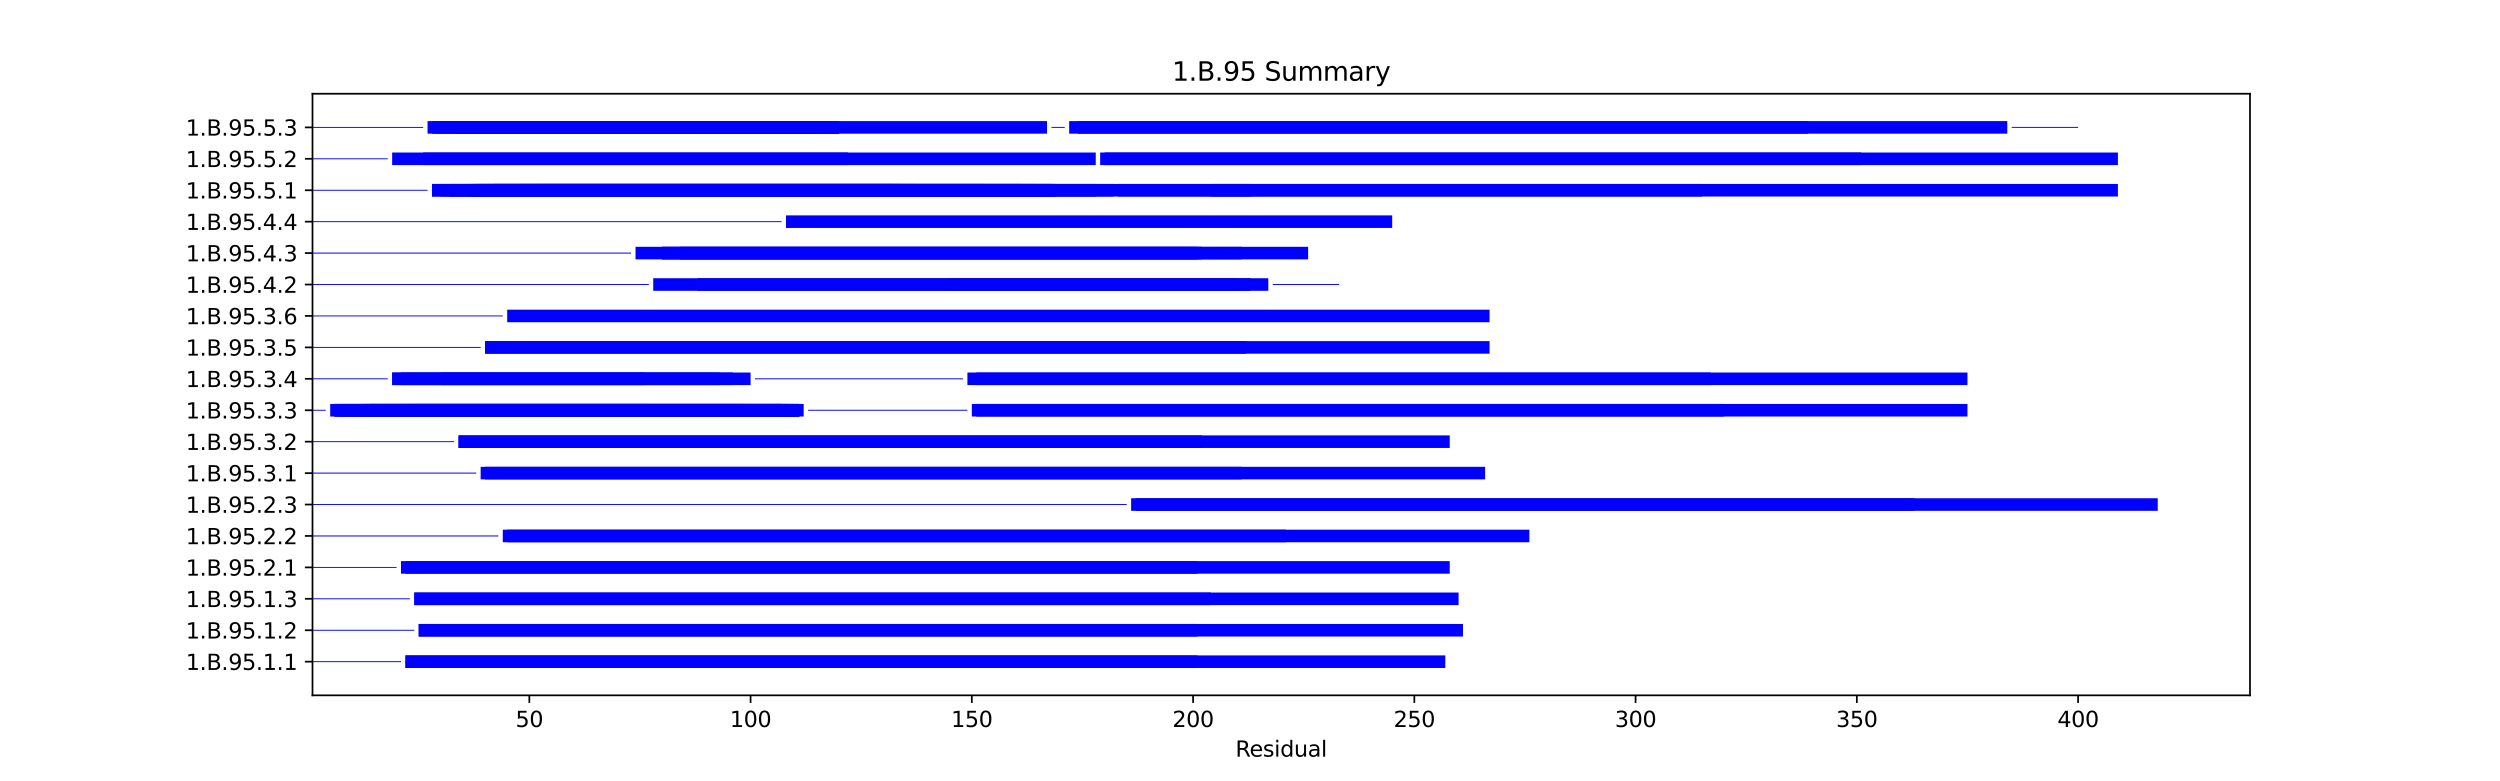 <?xml version="1.0" encoding="utf-8" standalone="no"?>
<!DOCTYPE svg PUBLIC "-//W3C//DTD SVG 1.1//EN"
  "http://www.w3.org/Graphics/SVG/1.1/DTD/svg11.dtd">
<svg xmlns:xlink="http://www.w3.org/1999/xlink" width="1152pt" height="360pt" viewBox="0 0 1152 360" xmlns="http://www.w3.org/2000/svg" version="1.1">
 <defs>
  <style type="text/css">*{stroke-linejoin: round; stroke-linecap: butt}</style>
 </defs>
 <g id="figure_1">
  <g id="patch_1">
   <path d="M 0 360 
L 1152 360 
L 1152 0 
L 0 0 
z
" style="fill: #ffffff"/>
  </g>
  <g id="axes_1">
   <g id="patch_2">
    <path d="M 144 320.4 
L 1036.8 320.4 
L 1036.8 43.2 
L 144 43.2 
z
" style="fill: #ffffff"/>
   </g>
   <g id="patch_3">
    <path d="M 144 305.121 
L 184.781 305.121 
L 184.781 304.686 
L 144 304.686 
z
" clip-path="url(#p289fe9386e)" style="fill: #0000ff"/>
   </g>
   <g id="patch_4">
    <path d="M 186.82 307.8 
L 665.998 307.8 
L 665.998 302.007 
L 186.82 302.007 
z
" clip-path="url(#p289fe9386e)" style="fill: #0000ff"/>
   </g>
   <g id="patch_5">
    <path d="M 186.82 307.8 
L 551.811 307.8 
L 551.811 302.007 
L 186.82 302.007 
z
" clip-path="url(#p289fe9386e)" style="fill: #0000ff"/>
   </g>
   <g id="patch_6">
    <path d="M 144 290.638 
L 190.898 290.638 
L 190.898 290.203 
L 144 290.203 
z
" clip-path="url(#p289fe9386e)" style="fill: #0000ff"/>
   </g>
   <g id="patch_7">
    <path d="M 192.937 293.317 
L 674.154 293.317 
L 674.154 287.524 
L 192.937 287.524 
z
" clip-path="url(#p289fe9386e)" style="fill: #0000ff"/>
   </g>
   <g id="patch_8">
    <path d="M 192.937 293.317 
L 551.811 293.317 
L 551.811 287.524 
L 192.937 287.524 
z
" clip-path="url(#p289fe9386e)" style="fill: #0000ff"/>
   </g>
   <g id="patch_9">
    <path d="M 144 276.155 
L 188.859 276.155 
L 188.859 275.721 
L 144 275.721 
z
" clip-path="url(#p289fe9386e)" style="fill: #0000ff"/>
   </g>
   <g id="patch_10">
    <path d="M 190.898 278.834 
L 672.115 278.834 
L 672.115 273.041 
L 190.898 273.041 
z
" clip-path="url(#p289fe9386e)" style="fill: #0000ff"/>
   </g>
   <g id="patch_11">
    <path d="M 190.898 278.834 
L 557.928 278.834 
L 557.928 273.041 
L 190.898 273.041 
z
" clip-path="url(#p289fe9386e)" style="fill: #0000ff"/>
   </g>
   <g id="patch_12">
    <path d="M 144 261.672 
L 182.742 261.672 
L 182.742 261.238 
L 144 261.238 
z
" clip-path="url(#p289fe9386e)" style="fill: #0000ff"/>
   </g>
   <g id="patch_13">
    <path d="M 184.781 264.352 
L 551.811 264.352 
L 551.811 258.559 
L 184.781 258.559 
z
" clip-path="url(#p289fe9386e)" style="fill: #0000ff"/>
   </g>
   <g id="patch_14">
    <path d="M 186.82 264.352 
L 668.037 264.352 
L 668.037 258.559 
L 186.82 258.559 
z
" clip-path="url(#p289fe9386e)" style="fill: #0000ff"/>
   </g>
   <g id="patch_15">
    <path d="M 144 247.19 
L 229.64 247.19 
L 229.64 246.755 
L 144 246.755 
z
" clip-path="url(#p289fe9386e)" style="fill: #0000ff"/>
   </g>
   <g id="patch_16">
    <path d="M 231.679 249.869 
L 592.592 249.869 
L 592.592 244.076 
L 231.679 244.076 
z
" clip-path="url(#p289fe9386e)" style="fill: #0000ff"/>
   </g>
   <g id="patch_17">
    <path d="M 233.718 249.869 
L 704.74 249.869 
L 704.74 244.076 
L 233.718 244.076 
z
" clip-path="url(#p289fe9386e)" style="fill: #0000ff"/>
   </g>
   <g id="patch_18">
    <path d="M 144 232.707 
L 519.186 232.707 
L 519.186 232.272 
L 144 232.272 
z
" clip-path="url(#p289fe9386e)" style="fill: #0000ff"/>
   </g>
   <g id="patch_19">
    <path d="M 521.225 235.386 
L 882.138 235.386 
L 882.138 229.593 
L 521.225 229.593 
z
" clip-path="url(#p289fe9386e)" style="fill: #0000ff"/>
   </g>
   <g id="patch_20">
    <path d="M 523.264 235.386 
L 994.286 235.386 
L 994.286 229.593 
L 523.264 229.593 
z
" clip-path="url(#p289fe9386e)" style="fill: #0000ff"/>
   </g>
   <g id="patch_21">
    <path d="M 144 218.224 
L 219.445 218.224 
L 219.445 217.79 
L 144 217.79 
z
" clip-path="url(#p289fe9386e)" style="fill: #0000ff"/>
   </g>
   <g id="patch_22">
    <path d="M 221.484 220.903 
L 572.201 220.903 
L 572.201 215.11 
L 221.484 215.11 
z
" clip-path="url(#p289fe9386e)" style="fill: #0000ff"/>
   </g>
   <g id="patch_23">
    <path d="M 223.523 220.903 
L 684.349 220.903 
L 684.349 215.11 
L 223.523 215.11 
z
" clip-path="url(#p289fe9386e)" style="fill: #0000ff"/>
   </g>
   <g id="patch_24">
    <path d="M 144 203.741 
L 209.25 203.741 
L 209.25 203.307 
L 144 203.307 
z
" clip-path="url(#p289fe9386e)" style="fill: #0000ff"/>
   </g>
   <g id="patch_25">
    <path d="M 211.289 206.421 
L 668.037 206.421 
L 668.037 200.628 
L 211.289 200.628 
z
" clip-path="url(#p289fe9386e)" style="fill: #0000ff"/>
   </g>
   <g id="patch_26">
    <path d="M 211.289 206.421 
L 553.85 206.421 
L 553.85 200.628 
L 211.289 200.628 
z
" clip-path="url(#p289fe9386e)" style="fill: #0000ff"/>
   </g>
   <g id="patch_27">
    <path d="M 144 189.259 
L 150.117 189.259 
L 150.117 188.824 
L 144 188.824 
z
" clip-path="url(#p289fe9386e)" style="fill: #0000ff"/>
   </g>
   <g id="patch_28">
    <path d="M 152.156 191.938 
L 362.179 191.938 
L 362.179 186.145 
L 152.156 186.145 
z
" clip-path="url(#p289fe9386e)" style="fill: #0000ff"/>
   </g>
   <g id="patch_29">
    <path d="M 154.195 191.938 
L 370.335 191.938 
L 370.335 186.145 
L 154.195 186.145 
z
" clip-path="url(#p289fe9386e)" style="fill: #0000ff"/>
   </g>
   <g id="patch_30">
    <path d="M 154.195 191.938 
L 341.788 191.938 
L 341.788 186.145 
L 154.195 186.145 
z
" clip-path="url(#p289fe9386e)" style="fill: #0000ff"/>
   </g>
   <g id="patch_31">
    <path d="M 154.195 191.938 
L 368.296 191.938 
L 368.296 186.145 
L 154.195 186.145 
z
" clip-path="url(#p289fe9386e)" style="fill: #0000ff"/>
   </g>
   <g id="patch_32">
    <path d="M 156.234 191.938 
L 360.14 191.938 
L 360.14 186.145 
L 156.234 186.145 
z
" clip-path="url(#p289fe9386e)" style="fill: #0000ff"/>
   </g>
   <g id="patch_33">
    <path d="M 158.273 191.938 
L 298.968 191.938 
L 298.968 186.145 
L 158.273 186.145 
z
" clip-path="url(#p289fe9386e)" style="fill: #0000ff"/>
   </g>
   <g id="patch_34">
    <path d="M 166.43 191.938 
L 368.296 191.938 
L 368.296 186.145 
L 166.43 186.145 
z
" clip-path="url(#p289fe9386e)" style="fill: #0000ff"/>
   </g>
   <g id="patch_35">
    <path d="M 166.43 191.938 
L 364.218 191.938 
L 364.218 186.145 
L 166.43 186.145 
z
" clip-path="url(#p289fe9386e)" style="fill: #0000ff"/>
   </g>
   <g id="patch_36">
    <path d="M 168.469 191.938 
L 368.296 191.938 
L 368.296 186.145 
L 168.469 186.145 
z
" clip-path="url(#p289fe9386e)" style="fill: #0000ff"/>
   </g>
   <g id="patch_37">
    <path d="M 170.508 191.938 
L 366.257 191.938 
L 366.257 186.145 
L 170.508 186.145 
z
" clip-path="url(#p289fe9386e)" style="fill: #0000ff"/>
   </g>
   <g id="patch_38">
    <path d="M 170.508 191.938 
L 360.14 191.938 
L 360.14 186.145 
L 170.508 186.145 
z
" clip-path="url(#p289fe9386e)" style="fill: #0000ff"/>
   </g>
   <g id="patch_39">
    <path d="M 186.82 191.938 
L 368.296 191.938 
L 368.296 186.145 
L 186.82 186.145 
z
" clip-path="url(#p289fe9386e)" style="fill: #0000ff"/>
   </g>
   <g id="patch_40">
    <path d="M 190.898 191.938 
L 360.14 191.938 
L 360.14 186.145 
L 190.898 186.145 
z
" clip-path="url(#p289fe9386e)" style="fill: #0000ff"/>
   </g>
   <g id="patch_41">
    <path d="M 372.374 189.259 
L 445.78 189.259 
L 445.78 188.824 
L 372.374 188.824 
z
" clip-path="url(#p289fe9386e)" style="fill: #0000ff"/>
   </g>
   <g id="patch_42">
    <path d="M 447.819 191.938 
L 794.458 191.938 
L 794.458 186.145 
L 447.819 186.145 
z
" clip-path="url(#p289fe9386e)" style="fill: #0000ff"/>
   </g>
   <g id="patch_43">
    <path d="M 449.858 191.938 
L 906.606 191.938 
L 906.606 186.145 
L 449.858 186.145 
z
" clip-path="url(#p289fe9386e)" style="fill: #0000ff"/>
   </g>
   <g id="patch_44">
    <path d="M 144 174.776 
L 178.664 174.776 
L 178.664 174.341 
L 144 174.341 
z
" clip-path="url(#p289fe9386e)" style="fill: #0000ff"/>
   </g>
   <g id="patch_45">
    <path d="M 180.703 177.455 
L 337.71 177.455 
L 337.71 171.662 
L 180.703 171.662 
z
" clip-path="url(#p289fe9386e)" style="fill: #0000ff"/>
   </g>
   <g id="patch_46">
    <path d="M 180.703 177.455 
L 296.929 177.455 
L 296.929 171.662 
L 180.703 171.662 
z
" clip-path="url(#p289fe9386e)" style="fill: #0000ff"/>
   </g>
   <g id="patch_47">
    <path d="M 184.781 177.455 
L 345.866 177.455 
L 345.866 171.662 
L 184.781 171.662 
z
" clip-path="url(#p289fe9386e)" style="fill: #0000ff"/>
   </g>
   <g id="patch_48">
    <path d="M 203.133 177.455 
L 331.593 177.455 
L 331.593 171.662 
L 203.133 171.662 
z
" clip-path="url(#p289fe9386e)" style="fill: #0000ff"/>
   </g>
   <g id="patch_49">
    <path d="M 347.905 174.776 
L 443.741 174.776 
L 443.741 174.341 
L 347.905 174.341 
z
" clip-path="url(#p289fe9386e)" style="fill: #0000ff"/>
   </g>
   <g id="patch_50">
    <path d="M 445.78 177.455 
L 788.341 177.455 
L 788.341 171.662 
L 445.78 171.662 
z
" clip-path="url(#p289fe9386e)" style="fill: #0000ff"/>
   </g>
   <g id="patch_51">
    <path d="M 449.858 177.455 
L 906.606 177.455 
L 906.606 171.662 
L 449.858 171.662 
z
" clip-path="url(#p289fe9386e)" style="fill: #0000ff"/>
   </g>
   <g id="patch_52">
    <path d="M 144 160.293 
L 221.484 160.293 
L 221.484 159.859 
L 144 159.859 
z
" clip-path="url(#p289fe9386e)" style="fill: #0000ff"/>
   </g>
   <g id="patch_53">
    <path d="M 223.523 162.972 
L 686.388 162.972 
L 686.388 157.179 
L 223.523 157.179 
z
" clip-path="url(#p289fe9386e)" style="fill: #0000ff"/>
   </g>
   <g id="patch_54">
    <path d="M 223.523 162.972 
L 574.24 162.972 
L 574.24 157.179 
L 223.523 157.179 
z
" clip-path="url(#p289fe9386e)" style="fill: #0000ff"/>
   </g>
   <g id="patch_55">
    <path d="M 144 145.81 
L 231.679 145.81 
L 231.679 145.376 
L 144 145.376 
z
" clip-path="url(#p289fe9386e)" style="fill: #0000ff"/>
   </g>
   <g id="patch_56">
    <path d="M 233.718 148.49 
L 686.388 148.49 
L 686.388 142.697 
L 233.718 142.697 
z
" clip-path="url(#p289fe9386e)" style="fill: #0000ff"/>
   </g>
   <g id="patch_57">
    <path d="M 144 131.328 
L 298.968 131.328 
L 298.968 130.893 
L 144 130.893 
z
" clip-path="url(#p289fe9386e)" style="fill: #0000ff"/>
   </g>
   <g id="patch_58">
    <path d="M 301.007 134.007 
L 576.28 134.007 
L 576.28 128.214 
L 301.007 128.214 
z
" clip-path="url(#p289fe9386e)" style="fill: #0000ff"/>
   </g>
   <g id="patch_59">
    <path d="M 321.398 134.007 
L 584.436 134.007 
L 584.436 128.214 
L 321.398 128.214 
z
" clip-path="url(#p289fe9386e)" style="fill: #0000ff"/>
   </g>
   <g id="patch_60">
    <path d="M 437.624 134.007 
L 570.162 134.007 
L 570.162 128.214 
L 437.624 128.214 
z
" clip-path="url(#p289fe9386e)" style="fill: #0000ff"/>
   </g>
   <g id="patch_61">
    <path d="M 586.475 131.328 
L 617.061 131.328 
L 617.061 130.893 
L 586.475 130.893 
z
" clip-path="url(#p289fe9386e)" style="fill: #0000ff"/>
   </g>
   <g id="patch_62">
    <path d="M 144 116.845 
L 290.812 116.845 
L 290.812 116.41 
L 144 116.41 
z
" clip-path="url(#p289fe9386e)" style="fill: #0000ff"/>
   </g>
   <g id="patch_63">
    <path d="M 292.851 119.524 
L 553.85 119.524 
L 553.85 113.731 
L 292.851 113.731 
z
" clip-path="url(#p289fe9386e)" style="fill: #0000ff"/>
   </g>
   <g id="patch_64">
    <path d="M 305.085 119.524 
L 572.201 119.524 
L 572.201 113.731 
L 305.085 113.731 
z
" clip-path="url(#p289fe9386e)" style="fill: #0000ff"/>
   </g>
   <g id="patch_65">
    <path d="M 305.085 119.524 
L 551.811 119.524 
L 551.811 113.731 
L 305.085 113.731 
z
" clip-path="url(#p289fe9386e)" style="fill: #0000ff"/>
   </g>
   <g id="patch_66">
    <path d="M 313.242 119.524 
L 602.787 119.524 
L 602.787 113.731 
L 313.242 113.731 
z
" clip-path="url(#p289fe9386e)" style="fill: #0000ff"/>
   </g>
   <g id="patch_67">
    <path d="M 144 102.362 
L 360.14 102.362 
L 360.14 101.928 
L 144 101.928 
z
" clip-path="url(#p289fe9386e)" style="fill: #0000ff"/>
   </g>
   <g id="patch_68">
    <path d="M 362.179 105.041 
L 641.529 105.041 
L 641.529 99.248 
L 362.179 99.248 
z
" clip-path="url(#p289fe9386e)" style="fill: #0000ff"/>
   </g>
   <g id="patch_69">
    <path d="M 144 87.879 
L 197.015 87.879 
L 197.015 87.445 
L 144 87.445 
z
" clip-path="url(#p289fe9386e)" style="fill: #0000ff"/>
   </g>
   <g id="patch_70">
    <path d="M 199.054 90.559 
L 576.28 90.559 
L 576.28 84.766 
L 199.054 84.766 
z
" clip-path="url(#p289fe9386e)" style="fill: #0000ff"/>
   </g>
   <g id="patch_71">
    <path d="M 199.054 90.559 
L 513.069 90.559 
L 513.069 84.766 
L 199.054 84.766 
z
" clip-path="url(#p289fe9386e)" style="fill: #0000ff"/>
   </g>
   <g id="patch_72">
    <path d="M 203.133 90.559 
L 453.936 90.559 
L 453.936 84.766 
L 203.133 84.766 
z
" clip-path="url(#p289fe9386e)" style="fill: #0000ff"/>
   </g>
   <g id="patch_73">
    <path d="M 207.211 90.559 
L 484.522 90.559 
L 484.522 84.766 
L 207.211 84.766 
z
" clip-path="url(#p289fe9386e)" style="fill: #0000ff"/>
   </g>
   <g id="patch_74">
    <path d="M 215.367 90.559 
L 476.366 90.559 
L 476.366 84.766 
L 215.367 84.766 
z
" clip-path="url(#p289fe9386e)" style="fill: #0000ff"/>
   </g>
   <g id="patch_75">
    <path d="M 217.406 90.559 
L 486.561 90.559 
L 486.561 84.766 
L 217.406 84.766 
z
" clip-path="url(#p289fe9386e)" style="fill: #0000ff"/>
   </g>
   <g id="patch_76">
    <path d="M 219.445 90.559 
L 415.194 90.559 
L 415.194 84.766 
L 219.445 84.766 
z
" clip-path="url(#p289fe9386e)" style="fill: #0000ff"/>
   </g>
   <g id="patch_77">
    <path d="M 219.445 90.559 
L 470.249 90.559 
L 470.249 84.766 
L 219.445 84.766 
z
" clip-path="url(#p289fe9386e)" style="fill: #0000ff"/>
   </g>
   <g id="patch_78">
    <path d="M 221.484 90.559 
L 421.311 90.559 
L 421.311 84.766 
L 221.484 84.766 
z
" clip-path="url(#p289fe9386e)" style="fill: #0000ff"/>
   </g>
   <g id="patch_79">
    <path d="M 227.601 90.559 
L 411.116 90.559 
L 411.116 84.766 
L 227.601 84.766 
z
" clip-path="url(#p289fe9386e)" style="fill: #0000ff"/>
   </g>
   <g id="patch_80">
    <path d="M 227.601 90.559 
L 486.561 90.559 
L 486.561 84.766 
L 227.601 84.766 
z
" clip-path="url(#p289fe9386e)" style="fill: #0000ff"/>
   </g>
   <g id="patch_81">
    <path d="M 239.836 90.559 
L 484.522 90.559 
L 484.522 84.766 
L 239.836 84.766 
z
" clip-path="url(#p289fe9386e)" style="fill: #0000ff"/>
   </g>
   <g id="patch_82">
    <path d="M 250.031 90.559 
L 504.913 90.559 
L 504.913 84.766 
L 250.031 84.766 
z
" clip-path="url(#p289fe9386e)" style="fill: #0000ff"/>
   </g>
   <g id="patch_83">
    <path d="M 515.108 90.559 
L 975.934 90.559 
L 975.934 84.766 
L 515.108 84.766 
z
" clip-path="url(#p289fe9386e)" style="fill: #0000ff"/>
   </g>
   <g id="patch_84">
    <path d="M 557.928 90.559 
L 784.263 90.559 
L 784.263 84.766 
L 557.928 84.766 
z
" clip-path="url(#p289fe9386e)" style="fill: #0000ff"/>
   </g>
   <g id="patch_85">
    <path d="M 144 73.397 
L 178.664 73.397 
L 178.664 72.962 
L 144 72.962 
z
" clip-path="url(#p289fe9386e)" style="fill: #0000ff"/>
   </g>
   <g id="patch_86">
    <path d="M 180.703 76.076 
L 504.913 76.076 
L 504.913 70.283 
L 180.703 70.283 
z
" clip-path="url(#p289fe9386e)" style="fill: #0000ff"/>
   </g>
   <g id="patch_87">
    <path d="M 194.976 76.076 
L 390.726 76.076 
L 390.726 70.283 
L 194.976 70.283 
z
" clip-path="url(#p289fe9386e)" style="fill: #0000ff"/>
   </g>
   <g id="patch_88">
    <path d="M 506.952 76.076 
L 857.669 76.076 
L 857.669 70.283 
L 506.952 70.283 
z
" clip-path="url(#p289fe9386e)" style="fill: #0000ff"/>
   </g>
   <g id="patch_89">
    <path d="M 508.991 76.076 
L 975.934 76.076 
L 975.934 70.283 
L 508.991 70.283 
z
" clip-path="url(#p289fe9386e)" style="fill: #0000ff"/>
   </g>
   <g id="patch_90">
    <path d="M 144 58.914 
L 194.976 58.914 
L 194.976 58.479 
L 144 58.479 
z
" clip-path="url(#p289fe9386e)" style="fill: #0000ff"/>
   </g>
   <g id="patch_91">
    <path d="M 197.015 61.593 
L 482.483 61.593 
L 482.483 55.8 
L 197.015 55.8 
z
" clip-path="url(#p289fe9386e)" style="fill: #0000ff"/>
   </g>
   <g id="patch_92">
    <path d="M 199.054 61.593 
L 386.647 61.593 
L 386.647 55.8 
L 199.054 55.8 
z
" clip-path="url(#p289fe9386e)" style="fill: #0000ff"/>
   </g>
   <g id="patch_93">
    <path d="M 201.094 61.593 
L 386.647 61.593 
L 386.647 55.8 
L 201.094 55.8 
z
" clip-path="url(#p289fe9386e)" style="fill: #0000ff"/>
   </g>
   <g id="patch_94">
    <path d="M 209.25 61.593 
L 376.452 61.593 
L 376.452 55.8 
L 209.25 55.8 
z
" clip-path="url(#p289fe9386e)" style="fill: #0000ff"/>
   </g>
   <g id="patch_95">
    <path d="M 209.25 61.593 
L 386.647 61.593 
L 386.647 55.8 
L 209.25 55.8 
z
" clip-path="url(#p289fe9386e)" style="fill: #0000ff"/>
   </g>
   <g id="patch_96">
    <path d="M 221.484 61.593 
L 321.398 61.593 
L 321.398 55.8 
L 221.484 55.8 
z
" clip-path="url(#p289fe9386e)" style="fill: #0000ff"/>
   </g>
   <g id="patch_97">
    <path d="M 484.522 58.914 
L 490.639 58.914 
L 490.639 58.479 
L 484.522 58.479 
z
" clip-path="url(#p289fe9386e)" style="fill: #0000ff"/>
   </g>
   <g id="patch_98">
    <path d="M 492.678 61.593 
L 924.958 61.593 
L 924.958 55.8 
L 492.678 55.8 
z
" clip-path="url(#p289fe9386e)" style="fill: #0000ff"/>
   </g>
   <g id="patch_99">
    <path d="M 496.756 61.593 
L 833.2 61.593 
L 833.2 55.8 
L 496.756 55.8 
z
" clip-path="url(#p289fe9386e)" style="fill: #0000ff"/>
   </g>
   <g id="patch_100">
    <path d="M 926.997 58.914 
L 957.583 58.914 
L 957.583 58.479 
L 926.997 58.479 
z
" clip-path="url(#p289fe9386e)" style="fill: #0000ff"/>
   </g>
   <g id="matplotlib.axis_1">
    <g id="xtick_1">
     <g id="line2d_1">
      <defs>
       <path id="m00c2d6dea8" d="M 0 0 
L 0 3.5 
" style="stroke: #000000; stroke-width: 0.8"/>
      </defs>
      <g>
       <use xlink:href="#m00c2d6dea8" x="243.914" y="320.4" style="stroke: #000000; stroke-width: 0.8"/>
      </g>
     </g>
     <g id="text_1">
      <!-- 50 -->
      <g transform="translate(237.551 334.998) scale(0.1 -0.1)">
       <defs>
        <path id="DejaVuSans-35" d="M 691 4666 
L 3169 4666 
L 3169 4134 
L 1269 4134 
L 1269 2991 
Q 1406 3038 1543 3061 
Q 1681 3084 1819 3084 
Q 2600 3084 3056 2656 
Q 3513 2228 3513 1497 
Q 3513 744 3044 326 
Q 2575 -91 1722 -91 
Q 1428 -91 1123 -41 
Q 819 9 494 109 
L 494 744 
Q 775 591 1075 516 
Q 1375 441 1709 441 
Q 2250 441 2565 725 
Q 2881 1009 2881 1497 
Q 2881 1984 2565 2268 
Q 2250 2553 1709 2553 
Q 1456 2553 1204 2497 
Q 953 2441 691 2322 
L 691 4666 
z
" transform="scale(0.016)"/>
        <path id="DejaVuSans-30" d="M 2034 4250 
Q 1547 4250 1301 3770 
Q 1056 3291 1056 2328 
Q 1056 1369 1301 889 
Q 1547 409 2034 409 
Q 2525 409 2770 889 
Q 3016 1369 3016 2328 
Q 3016 3291 2770 3770 
Q 2525 4250 2034 4250 
z
M 2034 4750 
Q 2819 4750 3233 4129 
Q 3647 3509 3647 2328 
Q 3647 1150 3233 529 
Q 2819 -91 2034 -91 
Q 1250 -91 836 529 
Q 422 1150 422 2328 
Q 422 3509 836 4129 
Q 1250 4750 2034 4750 
z
" transform="scale(0.016)"/>
       </defs>
       <use xlink:href="#DejaVuSans-35"/>
       <use xlink:href="#DejaVuSans-30" x="63.623"/>
      </g>
     </g>
    </g>
    <g id="xtick_2">
     <g id="line2d_2">
      <g>
       <use xlink:href="#m00c2d6dea8" x="345.866" y="320.4" style="stroke: #000000; stroke-width: 0.8"/>
      </g>
     </g>
     <g id="text_2">
      <!-- 100 -->
      <g transform="translate(336.323 334.998) scale(0.1 -0.1)">
       <defs>
        <path id="DejaVuSans-31" d="M 794 531 
L 1825 531 
L 1825 4091 
L 703 3866 
L 703 4441 
L 1819 4666 
L 2450 4666 
L 2450 531 
L 3481 531 
L 3481 0 
L 794 0 
L 794 531 
z
" transform="scale(0.016)"/>
       </defs>
       <use xlink:href="#DejaVuSans-31"/>
       <use xlink:href="#DejaVuSans-30" x="63.623"/>
       <use xlink:href="#DejaVuSans-30" x="127.246"/>
      </g>
     </g>
    </g>
    <g id="xtick_3">
     <g id="line2d_3">
      <g>
       <use xlink:href="#m00c2d6dea8" x="447.819" y="320.4" style="stroke: #000000; stroke-width: 0.8"/>
      </g>
     </g>
     <g id="text_3">
      <!-- 150 -->
      <g transform="translate(438.275 334.998) scale(0.1 -0.1)">
       <use xlink:href="#DejaVuSans-31"/>
       <use xlink:href="#DejaVuSans-35" x="63.623"/>
       <use xlink:href="#DejaVuSans-30" x="127.246"/>
      </g>
     </g>
    </g>
    <g id="xtick_4">
     <g id="line2d_4">
      <g>
       <use xlink:href="#m00c2d6dea8" x="549.772" y="320.4" style="stroke: #000000; stroke-width: 0.8"/>
      </g>
     </g>
     <g id="text_4">
      <!-- 200 -->
      <g transform="translate(540.228 334.998) scale(0.1 -0.1)">
       <defs>
        <path id="DejaVuSans-32" d="M 1228 531 
L 3431 531 
L 3431 0 
L 469 0 
L 469 531 
Q 828 903 1448 1529 
Q 2069 2156 2228 2338 
Q 2531 2678 2651 2914 
Q 2772 3150 2772 3378 
Q 2772 3750 2511 3984 
Q 2250 4219 1831 4219 
Q 1534 4219 1204 4116 
Q 875 4013 500 3803 
L 500 4441 
Q 881 4594 1212 4672 
Q 1544 4750 1819 4750 
Q 2544 4750 2975 4387 
Q 3406 4025 3406 3419 
Q 3406 3131 3298 2873 
Q 3191 2616 2906 2266 
Q 2828 2175 2409 1742 
Q 1991 1309 1228 531 
z
" transform="scale(0.016)"/>
       </defs>
       <use xlink:href="#DejaVuSans-32"/>
       <use xlink:href="#DejaVuSans-30" x="63.623"/>
       <use xlink:href="#DejaVuSans-30" x="127.246"/>
      </g>
     </g>
    </g>
    <g id="xtick_5">
     <g id="line2d_5">
      <g>
       <use xlink:href="#m00c2d6dea8" x="651.725" y="320.4" style="stroke: #000000; stroke-width: 0.8"/>
      </g>
     </g>
     <g id="text_5">
      <!-- 250 -->
      <g transform="translate(642.181 334.998) scale(0.1 -0.1)">
       <use xlink:href="#DejaVuSans-32"/>
       <use xlink:href="#DejaVuSans-35" x="63.623"/>
       <use xlink:href="#DejaVuSans-30" x="127.246"/>
      </g>
     </g>
    </g>
    <g id="xtick_6">
     <g id="line2d_6">
      <g>
       <use xlink:href="#m00c2d6dea8" x="753.677" y="320.4" style="stroke: #000000; stroke-width: 0.8"/>
      </g>
     </g>
     <g id="text_6">
      <!-- 300 -->
      <g transform="translate(744.134 334.998) scale(0.1 -0.1)">
       <defs>
        <path id="DejaVuSans-33" d="M 2597 2516 
Q 3050 2419 3304 2112 
Q 3559 1806 3559 1356 
Q 3559 666 3084 287 
Q 2609 -91 1734 -91 
Q 1441 -91 1130 -33 
Q 819 25 488 141 
L 488 750 
Q 750 597 1062 519 
Q 1375 441 1716 441 
Q 2309 441 2620 675 
Q 2931 909 2931 1356 
Q 2931 1769 2642 2001 
Q 2353 2234 1838 2234 
L 1294 2234 
L 1294 2753 
L 1863 2753 
Q 2328 2753 2575 2939 
Q 2822 3125 2822 3475 
Q 2822 3834 2567 4026 
Q 2313 4219 1838 4219 
Q 1578 4219 1281 4162 
Q 984 4106 628 3988 
L 628 4550 
Q 988 4650 1302 4700 
Q 1616 4750 1894 4750 
Q 2613 4750 3031 4423 
Q 3450 4097 3450 3541 
Q 3450 3153 3228 2886 
Q 3006 2619 2597 2516 
z
" transform="scale(0.016)"/>
       </defs>
       <use xlink:href="#DejaVuSans-33"/>
       <use xlink:href="#DejaVuSans-30" x="63.623"/>
       <use xlink:href="#DejaVuSans-30" x="127.246"/>
      </g>
     </g>
    </g>
    <g id="xtick_7">
     <g id="line2d_7">
      <g>
       <use xlink:href="#m00c2d6dea8" x="855.63" y="320.4" style="stroke: #000000; stroke-width: 0.8"/>
      </g>
     </g>
     <g id="text_7">
      <!-- 350 -->
      <g transform="translate(846.086 334.998) scale(0.1 -0.1)">
       <use xlink:href="#DejaVuSans-33"/>
       <use xlink:href="#DejaVuSans-35" x="63.623"/>
       <use xlink:href="#DejaVuSans-30" x="127.246"/>
      </g>
     </g>
    </g>
    <g id="xtick_8">
     <g id="line2d_8">
      <g>
       <use xlink:href="#m00c2d6dea8" x="957.583" y="320.4" style="stroke: #000000; stroke-width: 0.8"/>
      </g>
     </g>
     <g id="text_8">
      <!-- 400 -->
      <g transform="translate(948.039 334.998) scale(0.1 -0.1)">
       <defs>
        <path id="DejaVuSans-34" d="M 2419 4116 
L 825 1625 
L 2419 1625 
L 2419 4116 
z
M 2253 4666 
L 3047 4666 
L 3047 1625 
L 3713 1625 
L 3713 1100 
L 3047 1100 
L 3047 0 
L 2419 0 
L 2419 1100 
L 313 1100 
L 313 1709 
L 2253 4666 
z
" transform="scale(0.016)"/>
       </defs>
       <use xlink:href="#DejaVuSans-34"/>
       <use xlink:href="#DejaVuSans-30" x="63.623"/>
       <use xlink:href="#DejaVuSans-30" x="127.246"/>
      </g>
     </g>
    </g>
    <g id="text_9">
     <!-- Residual -->
     <g transform="translate(569.284 348.677) scale(0.1 -0.1)">
      <defs>
       <path id="DejaVuSans-52" d="M 2841 2188 
Q 3044 2119 3236 1894 
Q 3428 1669 3622 1275 
L 4263 0 
L 3584 0 
L 2988 1197 
Q 2756 1666 2539 1819 
Q 2322 1972 1947 1972 
L 1259 1972 
L 1259 0 
L 628 0 
L 628 4666 
L 2053 4666 
Q 2853 4666 3247 4331 
Q 3641 3997 3641 3322 
Q 3641 2881 3436 2590 
Q 3231 2300 2841 2188 
z
M 1259 4147 
L 1259 2491 
L 2053 2491 
Q 2509 2491 2742 2702 
Q 2975 2913 2975 3322 
Q 2975 3731 2742 3939 
Q 2509 4147 2053 4147 
L 1259 4147 
z
" transform="scale(0.016)"/>
       <path id="DejaVuSans-65" d="M 3597 1894 
L 3597 1613 
L 953 1613 
Q 991 1019 1311 708 
Q 1631 397 2203 397 
Q 2534 397 2845 478 
Q 3156 559 3463 722 
L 3463 178 
Q 3153 47 2828 -22 
Q 2503 -91 2169 -91 
Q 1331 -91 842 396 
Q 353 884 353 1716 
Q 353 2575 817 3079 
Q 1281 3584 2069 3584 
Q 2775 3584 3186 3129 
Q 3597 2675 3597 1894 
z
M 3022 2063 
Q 3016 2534 2758 2815 
Q 2500 3097 2075 3097 
Q 1594 3097 1305 2825 
Q 1016 2553 972 2059 
L 3022 2063 
z
" transform="scale(0.016)"/>
       <path id="DejaVuSans-73" d="M 2834 3397 
L 2834 2853 
Q 2591 2978 2328 3040 
Q 2066 3103 1784 3103 
Q 1356 3103 1142 2972 
Q 928 2841 928 2578 
Q 928 2378 1081 2264 
Q 1234 2150 1697 2047 
L 1894 2003 
Q 2506 1872 2764 1633 
Q 3022 1394 3022 966 
Q 3022 478 2636 193 
Q 2250 -91 1575 -91 
Q 1294 -91 989 -36 
Q 684 19 347 128 
L 347 722 
Q 666 556 975 473 
Q 1284 391 1588 391 
Q 1994 391 2212 530 
Q 2431 669 2431 922 
Q 2431 1156 2273 1281 
Q 2116 1406 1581 1522 
L 1381 1569 
Q 847 1681 609 1914 
Q 372 2147 372 2553 
Q 372 3047 722 3315 
Q 1072 3584 1716 3584 
Q 2034 3584 2315 3537 
Q 2597 3491 2834 3397 
z
" transform="scale(0.016)"/>
       <path id="DejaVuSans-69" d="M 603 3500 
L 1178 3500 
L 1178 0 
L 603 0 
L 603 3500 
z
M 603 4863 
L 1178 4863 
L 1178 4134 
L 603 4134 
L 603 4863 
z
" transform="scale(0.016)"/>
       <path id="DejaVuSans-64" d="M 2906 2969 
L 2906 4863 
L 3481 4863 
L 3481 0 
L 2906 0 
L 2906 525 
Q 2725 213 2448 61 
Q 2172 -91 1784 -91 
Q 1150 -91 751 415 
Q 353 922 353 1747 
Q 353 2572 751 3078 
Q 1150 3584 1784 3584 
Q 2172 3584 2448 3432 
Q 2725 3281 2906 2969 
z
M 947 1747 
Q 947 1113 1208 752 
Q 1469 391 1925 391 
Q 2381 391 2643 752 
Q 2906 1113 2906 1747 
Q 2906 2381 2643 2742 
Q 2381 3103 1925 3103 
Q 1469 3103 1208 2742 
Q 947 2381 947 1747 
z
" transform="scale(0.016)"/>
       <path id="DejaVuSans-75" d="M 544 1381 
L 544 3500 
L 1119 3500 
L 1119 1403 
Q 1119 906 1312 657 
Q 1506 409 1894 409 
Q 2359 409 2629 706 
Q 2900 1003 2900 1516 
L 2900 3500 
L 3475 3500 
L 3475 0 
L 2900 0 
L 2900 538 
Q 2691 219 2414 64 
Q 2138 -91 1772 -91 
Q 1169 -91 856 284 
Q 544 659 544 1381 
z
M 1991 3584 
L 1991 3584 
z
" transform="scale(0.016)"/>
       <path id="DejaVuSans-61" d="M 2194 1759 
Q 1497 1759 1228 1600 
Q 959 1441 959 1056 
Q 959 750 1161 570 
Q 1363 391 1709 391 
Q 2188 391 2477 730 
Q 2766 1069 2766 1631 
L 2766 1759 
L 2194 1759 
z
M 3341 1997 
L 3341 0 
L 2766 0 
L 2766 531 
Q 2569 213 2275 61 
Q 1981 -91 1556 -91 
Q 1019 -91 701 211 
Q 384 513 384 1019 
Q 384 1609 779 1909 
Q 1175 2209 1959 2209 
L 2766 2209 
L 2766 2266 
Q 2766 2663 2505 2880 
Q 2244 3097 1772 3097 
Q 1472 3097 1187 3025 
Q 903 2953 641 2809 
L 641 3341 
Q 956 3463 1253 3523 
Q 1550 3584 1831 3584 
Q 2591 3584 2966 3190 
Q 3341 2797 3341 1997 
z
" transform="scale(0.016)"/>
       <path id="DejaVuSans-6c" d="M 603 4863 
L 1178 4863 
L 1178 0 
L 603 0 
L 603 4863 
z
" transform="scale(0.016)"/>
      </defs>
      <use xlink:href="#DejaVuSans-52"/>
      <use xlink:href="#DejaVuSans-65" x="64.982"/>
      <use xlink:href="#DejaVuSans-73" x="126.506"/>
      <use xlink:href="#DejaVuSans-69" x="178.605"/>
      <use xlink:href="#DejaVuSans-64" x="206.389"/>
      <use xlink:href="#DejaVuSans-75" x="269.865"/>
      <use xlink:href="#DejaVuSans-61" x="333.244"/>
      <use xlink:href="#DejaVuSans-6c" x="394.523"/>
     </g>
    </g>
   </g>
   <g id="matplotlib.axis_2">
    <g id="ytick_1">
     <g id="line2d_9">
      <defs>
       <path id="m8933f3a98d" d="M 0 0 
L -3.5 0 
" style="stroke: #000000; stroke-width: 0.8"/>
      </defs>
      <g>
       <use xlink:href="#m8933f3a98d" x="144" y="304.903" style="stroke: #000000; stroke-width: 0.8"/>
      </g>
     </g>
     <g id="text_10">
      <!-- 1.B.95.1.1 -->
      <g transform="translate(85.614 308.703) scale(0.1 -0.1)">
       <defs>
        <path id="DejaVuSans-2e" d="M 684 794 
L 1344 794 
L 1344 0 
L 684 0 
L 684 794 
z
" transform="scale(0.016)"/>
        <path id="DejaVuSans-42" d="M 1259 2228 
L 1259 519 
L 2272 519 
Q 2781 519 3026 730 
Q 3272 941 3272 1375 
Q 3272 1813 3026 2020 
Q 2781 2228 2272 2228 
L 1259 2228 
z
M 1259 4147 
L 1259 2741 
L 2194 2741 
Q 2656 2741 2882 2914 
Q 3109 3088 3109 3444 
Q 3109 3797 2882 3972 
Q 2656 4147 2194 4147 
L 1259 4147 
z
M 628 4666 
L 2241 4666 
Q 2963 4666 3353 4366 
Q 3744 4066 3744 3513 
Q 3744 3084 3544 2831 
Q 3344 2578 2956 2516 
Q 3422 2416 3680 2098 
Q 3938 1781 3938 1306 
Q 3938 681 3513 340 
Q 3088 0 2303 0 
L 628 0 
L 628 4666 
z
" transform="scale(0.016)"/>
        <path id="DejaVuSans-39" d="M 703 97 
L 703 672 
Q 941 559 1184 500 
Q 1428 441 1663 441 
Q 2288 441 2617 861 
Q 2947 1281 2994 2138 
Q 2813 1869 2534 1725 
Q 2256 1581 1919 1581 
Q 1219 1581 811 2004 
Q 403 2428 403 3163 
Q 403 3881 828 4315 
Q 1253 4750 1959 4750 
Q 2769 4750 3195 4129 
Q 3622 3509 3622 2328 
Q 3622 1225 3098 567 
Q 2575 -91 1691 -91 
Q 1453 -91 1209 -44 
Q 966 3 703 97 
z
M 1959 2075 
Q 2384 2075 2632 2365 
Q 2881 2656 2881 3163 
Q 2881 3666 2632 3958 
Q 2384 4250 1959 4250 
Q 1534 4250 1286 3958 
Q 1038 3666 1038 3163 
Q 1038 2656 1286 2365 
Q 1534 2075 1959 2075 
z
" transform="scale(0.016)"/>
       </defs>
       <use xlink:href="#DejaVuSans-31"/>
       <use xlink:href="#DejaVuSans-2e" x="63.623"/>
       <use xlink:href="#DejaVuSans-42" x="95.41"/>
       <use xlink:href="#DejaVuSans-2e" x="164.014"/>
       <use xlink:href="#DejaVuSans-39" x="195.801"/>
       <use xlink:href="#DejaVuSans-35" x="259.424"/>
       <use xlink:href="#DejaVuSans-2e" x="323.047"/>
       <use xlink:href="#DejaVuSans-31" x="354.834"/>
       <use xlink:href="#DejaVuSans-2e" x="418.457"/>
       <use xlink:href="#DejaVuSans-31" x="450.244"/>
      </g>
     </g>
    </g>
    <g id="ytick_2">
     <g id="line2d_10">
      <g>
       <use xlink:href="#m8933f3a98d" x="144" y="290.421" style="stroke: #000000; stroke-width: 0.8"/>
      </g>
     </g>
     <g id="text_11">
      <!-- 1.B.95.1.2 -->
      <g transform="translate(85.614 294.22) scale(0.1 -0.1)">
       <use xlink:href="#DejaVuSans-31"/>
       <use xlink:href="#DejaVuSans-2e" x="63.623"/>
       <use xlink:href="#DejaVuSans-42" x="95.41"/>
       <use xlink:href="#DejaVuSans-2e" x="164.014"/>
       <use xlink:href="#DejaVuSans-39" x="195.801"/>
       <use xlink:href="#DejaVuSans-35" x="259.424"/>
       <use xlink:href="#DejaVuSans-2e" x="323.047"/>
       <use xlink:href="#DejaVuSans-31" x="354.834"/>
       <use xlink:href="#DejaVuSans-2e" x="418.457"/>
       <use xlink:href="#DejaVuSans-32" x="450.244"/>
      </g>
     </g>
    </g>
    <g id="ytick_3">
     <g id="line2d_11">
      <g>
       <use xlink:href="#m8933f3a98d" x="144" y="275.938" style="stroke: #000000; stroke-width: 0.8"/>
      </g>
     </g>
     <g id="text_12">
      <!-- 1.B.95.1.3 -->
      <g transform="translate(85.614 279.737) scale(0.1 -0.1)">
       <use xlink:href="#DejaVuSans-31"/>
       <use xlink:href="#DejaVuSans-2e" x="63.623"/>
       <use xlink:href="#DejaVuSans-42" x="95.41"/>
       <use xlink:href="#DejaVuSans-2e" x="164.014"/>
       <use xlink:href="#DejaVuSans-39" x="195.801"/>
       <use xlink:href="#DejaVuSans-35" x="259.424"/>
       <use xlink:href="#DejaVuSans-2e" x="323.047"/>
       <use xlink:href="#DejaVuSans-31" x="354.834"/>
       <use xlink:href="#DejaVuSans-2e" x="418.457"/>
       <use xlink:href="#DejaVuSans-33" x="450.244"/>
      </g>
     </g>
    </g>
    <g id="ytick_4">
     <g id="line2d_12">
      <g>
       <use xlink:href="#m8933f3a98d" x="144" y="261.455" style="stroke: #000000; stroke-width: 0.8"/>
      </g>
     </g>
     <g id="text_13">
      <!-- 1.B.95.2.1 -->
      <g transform="translate(85.614 265.254) scale(0.1 -0.1)">
       <use xlink:href="#DejaVuSans-31"/>
       <use xlink:href="#DejaVuSans-2e" x="63.623"/>
       <use xlink:href="#DejaVuSans-42" x="95.41"/>
       <use xlink:href="#DejaVuSans-2e" x="164.014"/>
       <use xlink:href="#DejaVuSans-39" x="195.801"/>
       <use xlink:href="#DejaVuSans-35" x="259.424"/>
       <use xlink:href="#DejaVuSans-2e" x="323.047"/>
       <use xlink:href="#DejaVuSans-32" x="354.834"/>
       <use xlink:href="#DejaVuSans-2e" x="418.457"/>
       <use xlink:href="#DejaVuSans-31" x="450.244"/>
      </g>
     </g>
    </g>
    <g id="ytick_5">
     <g id="line2d_13">
      <g>
       <use xlink:href="#m8933f3a98d" x="144" y="246.972" style="stroke: #000000; stroke-width: 0.8"/>
      </g>
     </g>
     <g id="text_14">
      <!-- 1.B.95.2.2 -->
      <g transform="translate(85.614 250.772) scale(0.1 -0.1)">
       <use xlink:href="#DejaVuSans-31"/>
       <use xlink:href="#DejaVuSans-2e" x="63.623"/>
       <use xlink:href="#DejaVuSans-42" x="95.41"/>
       <use xlink:href="#DejaVuSans-2e" x="164.014"/>
       <use xlink:href="#DejaVuSans-39" x="195.801"/>
       <use xlink:href="#DejaVuSans-35" x="259.424"/>
       <use xlink:href="#DejaVuSans-2e" x="323.047"/>
       <use xlink:href="#DejaVuSans-32" x="354.834"/>
       <use xlink:href="#DejaVuSans-2e" x="418.457"/>
       <use xlink:href="#DejaVuSans-32" x="450.244"/>
      </g>
     </g>
    </g>
    <g id="ytick_6">
     <g id="line2d_14">
      <g>
       <use xlink:href="#m8933f3a98d" x="144" y="232.49" style="stroke: #000000; stroke-width: 0.8"/>
      </g>
     </g>
     <g id="text_15">
      <!-- 1.B.95.2.3 -->
      <g transform="translate(85.614 236.289) scale(0.1 -0.1)">
       <use xlink:href="#DejaVuSans-31"/>
       <use xlink:href="#DejaVuSans-2e" x="63.623"/>
       <use xlink:href="#DejaVuSans-42" x="95.41"/>
       <use xlink:href="#DejaVuSans-2e" x="164.014"/>
       <use xlink:href="#DejaVuSans-39" x="195.801"/>
       <use xlink:href="#DejaVuSans-35" x="259.424"/>
       <use xlink:href="#DejaVuSans-2e" x="323.047"/>
       <use xlink:href="#DejaVuSans-32" x="354.834"/>
       <use xlink:href="#DejaVuSans-2e" x="418.457"/>
       <use xlink:href="#DejaVuSans-33" x="450.244"/>
      </g>
     </g>
    </g>
    <g id="ytick_7">
     <g id="line2d_15">
      <g>
       <use xlink:href="#m8933f3a98d" x="144" y="218.007" style="stroke: #000000; stroke-width: 0.8"/>
      </g>
     </g>
     <g id="text_16">
      <!-- 1.B.95.3.1 -->
      <g transform="translate(85.614 221.806) scale(0.1 -0.1)">
       <use xlink:href="#DejaVuSans-31"/>
       <use xlink:href="#DejaVuSans-2e" x="63.623"/>
       <use xlink:href="#DejaVuSans-42" x="95.41"/>
       <use xlink:href="#DejaVuSans-2e" x="164.014"/>
       <use xlink:href="#DejaVuSans-39" x="195.801"/>
       <use xlink:href="#DejaVuSans-35" x="259.424"/>
       <use xlink:href="#DejaVuSans-2e" x="323.047"/>
       <use xlink:href="#DejaVuSans-33" x="354.834"/>
       <use xlink:href="#DejaVuSans-2e" x="418.457"/>
       <use xlink:href="#DejaVuSans-31" x="450.244"/>
      </g>
     </g>
    </g>
    <g id="ytick_8">
     <g id="line2d_16">
      <g>
       <use xlink:href="#m8933f3a98d" x="144" y="203.524" style="stroke: #000000; stroke-width: 0.8"/>
      </g>
     </g>
     <g id="text_17">
      <!-- 1.B.95.3.2 -->
      <g transform="translate(85.614 207.323) scale(0.1 -0.1)">
       <use xlink:href="#DejaVuSans-31"/>
       <use xlink:href="#DejaVuSans-2e" x="63.623"/>
       <use xlink:href="#DejaVuSans-42" x="95.41"/>
       <use xlink:href="#DejaVuSans-2e" x="164.014"/>
       <use xlink:href="#DejaVuSans-39" x="195.801"/>
       <use xlink:href="#DejaVuSans-35" x="259.424"/>
       <use xlink:href="#DejaVuSans-2e" x="323.047"/>
       <use xlink:href="#DejaVuSans-33" x="354.834"/>
       <use xlink:href="#DejaVuSans-2e" x="418.457"/>
       <use xlink:href="#DejaVuSans-32" x="450.244"/>
      </g>
     </g>
    </g>
    <g id="ytick_9">
     <g id="line2d_17">
      <g>
       <use xlink:href="#m8933f3a98d" x="144" y="189.041" style="stroke: #000000; stroke-width: 0.8"/>
      </g>
     </g>
     <g id="text_18">
      <!-- 1.B.95.3.3 -->
      <g transform="translate(85.614 192.841) scale(0.1 -0.1)">
       <use xlink:href="#DejaVuSans-31"/>
       <use xlink:href="#DejaVuSans-2e" x="63.623"/>
       <use xlink:href="#DejaVuSans-42" x="95.41"/>
       <use xlink:href="#DejaVuSans-2e" x="164.014"/>
       <use xlink:href="#DejaVuSans-39" x="195.801"/>
       <use xlink:href="#DejaVuSans-35" x="259.424"/>
       <use xlink:href="#DejaVuSans-2e" x="323.047"/>
       <use xlink:href="#DejaVuSans-33" x="354.834"/>
       <use xlink:href="#DejaVuSans-2e" x="418.457"/>
       <use xlink:href="#DejaVuSans-33" x="450.244"/>
      </g>
     </g>
    </g>
    <g id="ytick_10">
     <g id="line2d_18">
      <g>
       <use xlink:href="#m8933f3a98d" x="144" y="174.559" style="stroke: #000000; stroke-width: 0.8"/>
      </g>
     </g>
     <g id="text_19">
      <!-- 1.B.95.3.4 -->
      <g transform="translate(85.614 178.358) scale(0.1 -0.1)">
       <use xlink:href="#DejaVuSans-31"/>
       <use xlink:href="#DejaVuSans-2e" x="63.623"/>
       <use xlink:href="#DejaVuSans-42" x="95.41"/>
       <use xlink:href="#DejaVuSans-2e" x="164.014"/>
       <use xlink:href="#DejaVuSans-39" x="195.801"/>
       <use xlink:href="#DejaVuSans-35" x="259.424"/>
       <use xlink:href="#DejaVuSans-2e" x="323.047"/>
       <use xlink:href="#DejaVuSans-33" x="354.834"/>
       <use xlink:href="#DejaVuSans-2e" x="418.457"/>
       <use xlink:href="#DejaVuSans-34" x="450.244"/>
      </g>
     </g>
    </g>
    <g id="ytick_11">
     <g id="line2d_19">
      <g>
       <use xlink:href="#m8933f3a98d" x="144" y="160.076" style="stroke: #000000; stroke-width: 0.8"/>
      </g>
     </g>
     <g id="text_20">
      <!-- 1.B.95.3.5 -->
      <g transform="translate(85.614 163.875) scale(0.1 -0.1)">
       <use xlink:href="#DejaVuSans-31"/>
       <use xlink:href="#DejaVuSans-2e" x="63.623"/>
       <use xlink:href="#DejaVuSans-42" x="95.41"/>
       <use xlink:href="#DejaVuSans-2e" x="164.014"/>
       <use xlink:href="#DejaVuSans-39" x="195.801"/>
       <use xlink:href="#DejaVuSans-35" x="259.424"/>
       <use xlink:href="#DejaVuSans-2e" x="323.047"/>
       <use xlink:href="#DejaVuSans-33" x="354.834"/>
       <use xlink:href="#DejaVuSans-2e" x="418.457"/>
       <use xlink:href="#DejaVuSans-35" x="450.244"/>
      </g>
     </g>
    </g>
    <g id="ytick_12">
     <g id="line2d_20">
      <g>
       <use xlink:href="#m8933f3a98d" x="144" y="145.593" style="stroke: #000000; stroke-width: 0.8"/>
      </g>
     </g>
     <g id="text_21">
      <!-- 1.B.95.3.6 -->
      <g transform="translate(85.614 149.392) scale(0.1 -0.1)">
       <defs>
        <path id="DejaVuSans-36" d="M 2113 2584 
Q 1688 2584 1439 2293 
Q 1191 2003 1191 1497 
Q 1191 994 1439 701 
Q 1688 409 2113 409 
Q 2538 409 2786 701 
Q 3034 994 3034 1497 
Q 3034 2003 2786 2293 
Q 2538 2584 2113 2584 
z
M 3366 4563 
L 3366 3988 
Q 3128 4100 2886 4159 
Q 2644 4219 2406 4219 
Q 1781 4219 1451 3797 
Q 1122 3375 1075 2522 
Q 1259 2794 1537 2939 
Q 1816 3084 2150 3084 
Q 2853 3084 3261 2657 
Q 3669 2231 3669 1497 
Q 3669 778 3244 343 
Q 2819 -91 2113 -91 
Q 1303 -91 875 529 
Q 447 1150 447 2328 
Q 447 3434 972 4092 
Q 1497 4750 2381 4750 
Q 2619 4750 2861 4703 
Q 3103 4656 3366 4563 
z
" transform="scale(0.016)"/>
       </defs>
       <use xlink:href="#DejaVuSans-31"/>
       <use xlink:href="#DejaVuSans-2e" x="63.623"/>
       <use xlink:href="#DejaVuSans-42" x="95.41"/>
       <use xlink:href="#DejaVuSans-2e" x="164.014"/>
       <use xlink:href="#DejaVuSans-39" x="195.801"/>
       <use xlink:href="#DejaVuSans-35" x="259.424"/>
       <use xlink:href="#DejaVuSans-2e" x="323.047"/>
       <use xlink:href="#DejaVuSans-33" x="354.834"/>
       <use xlink:href="#DejaVuSans-2e" x="418.457"/>
       <use xlink:href="#DejaVuSans-36" x="450.244"/>
      </g>
     </g>
    </g>
    <g id="ytick_13">
     <g id="line2d_21">
      <g>
       <use xlink:href="#m8933f3a98d" x="144" y="131.11" style="stroke: #000000; stroke-width: 0.8"/>
      </g>
     </g>
     <g id="text_22">
      <!-- 1.B.95.4.2 -->
      <g transform="translate(85.614 134.91) scale(0.1 -0.1)">
       <use xlink:href="#DejaVuSans-31"/>
       <use xlink:href="#DejaVuSans-2e" x="63.623"/>
       <use xlink:href="#DejaVuSans-42" x="95.41"/>
       <use xlink:href="#DejaVuSans-2e" x="164.014"/>
       <use xlink:href="#DejaVuSans-39" x="195.801"/>
       <use xlink:href="#DejaVuSans-35" x="259.424"/>
       <use xlink:href="#DejaVuSans-2e" x="323.047"/>
       <use xlink:href="#DejaVuSans-34" x="354.834"/>
       <use xlink:href="#DejaVuSans-2e" x="418.457"/>
       <use xlink:href="#DejaVuSans-32" x="450.244"/>
      </g>
     </g>
    </g>
    <g id="ytick_14">
     <g id="line2d_22">
      <g>
       <use xlink:href="#m8933f3a98d" x="144" y="116.628" style="stroke: #000000; stroke-width: 0.8"/>
      </g>
     </g>
     <g id="text_23">
      <!-- 1.B.95.4.3 -->
      <g transform="translate(85.614 120.427) scale(0.1 -0.1)">
       <use xlink:href="#DejaVuSans-31"/>
       <use xlink:href="#DejaVuSans-2e" x="63.623"/>
       <use xlink:href="#DejaVuSans-42" x="95.41"/>
       <use xlink:href="#DejaVuSans-2e" x="164.014"/>
       <use xlink:href="#DejaVuSans-39" x="195.801"/>
       <use xlink:href="#DejaVuSans-35" x="259.424"/>
       <use xlink:href="#DejaVuSans-2e" x="323.047"/>
       <use xlink:href="#DejaVuSans-34" x="354.834"/>
       <use xlink:href="#DejaVuSans-2e" x="418.457"/>
       <use xlink:href="#DejaVuSans-33" x="450.244"/>
      </g>
     </g>
    </g>
    <g id="ytick_15">
     <g id="line2d_23">
      <g>
       <use xlink:href="#m8933f3a98d" x="144" y="102.145" style="stroke: #000000; stroke-width: 0.8"/>
      </g>
     </g>
     <g id="text_24">
      <!-- 1.B.95.4.4 -->
      <g transform="translate(85.614 105.944) scale(0.1 -0.1)">
       <use xlink:href="#DejaVuSans-31"/>
       <use xlink:href="#DejaVuSans-2e" x="63.623"/>
       <use xlink:href="#DejaVuSans-42" x="95.41"/>
       <use xlink:href="#DejaVuSans-2e" x="164.014"/>
       <use xlink:href="#DejaVuSans-39" x="195.801"/>
       <use xlink:href="#DejaVuSans-35" x="259.424"/>
       <use xlink:href="#DejaVuSans-2e" x="323.047"/>
       <use xlink:href="#DejaVuSans-34" x="354.834"/>
       <use xlink:href="#DejaVuSans-2e" x="418.457"/>
       <use xlink:href="#DejaVuSans-34" x="450.244"/>
      </g>
     </g>
    </g>
    <g id="ytick_16">
     <g id="line2d_24">
      <g>
       <use xlink:href="#m8933f3a98d" x="144" y="87.662" style="stroke: #000000; stroke-width: 0.8"/>
      </g>
     </g>
     <g id="text_25">
      <!-- 1.B.95.5.1 -->
      <g transform="translate(85.614 91.461) scale(0.1 -0.1)">
       <use xlink:href="#DejaVuSans-31"/>
       <use xlink:href="#DejaVuSans-2e" x="63.623"/>
       <use xlink:href="#DejaVuSans-42" x="95.41"/>
       <use xlink:href="#DejaVuSans-2e" x="164.014"/>
       <use xlink:href="#DejaVuSans-39" x="195.801"/>
       <use xlink:href="#DejaVuSans-35" x="259.424"/>
       <use xlink:href="#DejaVuSans-2e" x="323.047"/>
       <use xlink:href="#DejaVuSans-35" x="354.834"/>
       <use xlink:href="#DejaVuSans-2e" x="418.457"/>
       <use xlink:href="#DejaVuSans-31" x="450.244"/>
      </g>
     </g>
    </g>
    <g id="ytick_17">
     <g id="line2d_25">
      <g>
       <use xlink:href="#m8933f3a98d" x="144" y="73.179" style="stroke: #000000; stroke-width: 0.8"/>
      </g>
     </g>
     <g id="text_26">
      <!-- 1.B.95.5.2 -->
      <g transform="translate(85.614 76.979) scale(0.1 -0.1)">
       <use xlink:href="#DejaVuSans-31"/>
       <use xlink:href="#DejaVuSans-2e" x="63.623"/>
       <use xlink:href="#DejaVuSans-42" x="95.41"/>
       <use xlink:href="#DejaVuSans-2e" x="164.014"/>
       <use xlink:href="#DejaVuSans-39" x="195.801"/>
       <use xlink:href="#DejaVuSans-35" x="259.424"/>
       <use xlink:href="#DejaVuSans-2e" x="323.047"/>
       <use xlink:href="#DejaVuSans-35" x="354.834"/>
       <use xlink:href="#DejaVuSans-2e" x="418.457"/>
       <use xlink:href="#DejaVuSans-32" x="450.244"/>
      </g>
     </g>
    </g>
    <g id="ytick_18">
     <g id="line2d_26">
      <g>
       <use xlink:href="#m8933f3a98d" x="144" y="58.697" style="stroke: #000000; stroke-width: 0.8"/>
      </g>
     </g>
     <g id="text_27">
      <!-- 1.B.95.5.3 -->
      <g transform="translate(85.614 62.496) scale(0.1 -0.1)">
       <use xlink:href="#DejaVuSans-31"/>
       <use xlink:href="#DejaVuSans-2e" x="63.623"/>
       <use xlink:href="#DejaVuSans-42" x="95.41"/>
       <use xlink:href="#DejaVuSans-2e" x="164.014"/>
       <use xlink:href="#DejaVuSans-39" x="195.801"/>
       <use xlink:href="#DejaVuSans-35" x="259.424"/>
       <use xlink:href="#DejaVuSans-2e" x="323.047"/>
       <use xlink:href="#DejaVuSans-35" x="354.834"/>
       <use xlink:href="#DejaVuSans-2e" x="418.457"/>
       <use xlink:href="#DejaVuSans-33" x="450.244"/>
      </g>
     </g>
    </g>
   </g>
   <g id="patch_101">
    <path d="M 144 320.4 
L 144 43.2 
" style="fill: none; stroke: #000000; stroke-width: 0.8; stroke-linejoin: miter; stroke-linecap: square"/>
   </g>
   <g id="patch_102">
    <path d="M 1036.8 320.4 
L 1036.8 43.2 
" style="fill: none; stroke: #000000; stroke-width: 0.8; stroke-linejoin: miter; stroke-linecap: square"/>
   </g>
   <g id="patch_103">
    <path d="M 144 320.4 
L 1036.8 320.4 
" style="fill: none; stroke: #000000; stroke-width: 0.8; stroke-linejoin: miter; stroke-linecap: square"/>
   </g>
   <g id="patch_104">
    <path d="M 144 43.2 
L 1036.8 43.2 
" style="fill: none; stroke: #000000; stroke-width: 0.8; stroke-linejoin: miter; stroke-linecap: square"/>
   </g>
   <g id="text_28">
    <!-- 1.B.95 Summary -->
    <g transform="translate(540.115 37.2) scale(0.12 -0.12)">
     <defs>
      <path id="DejaVuSans-20" transform="scale(0.016)"/>
      <path id="DejaVuSans-53" d="M 3425 4513 
L 3425 3897 
Q 3066 4069 2747 4153 
Q 2428 4238 2131 4238 
Q 1616 4238 1336 4038 
Q 1056 3838 1056 3469 
Q 1056 3159 1242 3001 
Q 1428 2844 1947 2747 
L 2328 2669 
Q 3034 2534 3370 2195 
Q 3706 1856 3706 1288 
Q 3706 609 3251 259 
Q 2797 -91 1919 -91 
Q 1588 -91 1214 -16 
Q 841 59 441 206 
L 441 856 
Q 825 641 1194 531 
Q 1563 422 1919 422 
Q 2459 422 2753 634 
Q 3047 847 3047 1241 
Q 3047 1584 2836 1778 
Q 2625 1972 2144 2069 
L 1759 2144 
Q 1053 2284 737 2584 
Q 422 2884 422 3419 
Q 422 4038 858 4394 
Q 1294 4750 2059 4750 
Q 2388 4750 2728 4690 
Q 3069 4631 3425 4513 
z
" transform="scale(0.016)"/>
      <path id="DejaVuSans-6d" d="M 3328 2828 
Q 3544 3216 3844 3400 
Q 4144 3584 4550 3584 
Q 5097 3584 5394 3201 
Q 5691 2819 5691 2113 
L 5691 0 
L 5113 0 
L 5113 2094 
Q 5113 2597 4934 2840 
Q 4756 3084 4391 3084 
Q 3944 3084 3684 2787 
Q 3425 2491 3425 1978 
L 3425 0 
L 2847 0 
L 2847 2094 
Q 2847 2600 2669 2842 
Q 2491 3084 2119 3084 
Q 1678 3084 1418 2786 
Q 1159 2488 1159 1978 
L 1159 0 
L 581 0 
L 581 3500 
L 1159 3500 
L 1159 2956 
Q 1356 3278 1631 3431 
Q 1906 3584 2284 3584 
Q 2666 3584 2933 3390 
Q 3200 3197 3328 2828 
z
" transform="scale(0.016)"/>
      <path id="DejaVuSans-72" d="M 2631 2963 
Q 2534 3019 2420 3045 
Q 2306 3072 2169 3072 
Q 1681 3072 1420 2755 
Q 1159 2438 1159 1844 
L 1159 0 
L 581 0 
L 581 3500 
L 1159 3500 
L 1159 2956 
Q 1341 3275 1631 3429 
Q 1922 3584 2338 3584 
Q 2397 3584 2469 3576 
Q 2541 3569 2628 3553 
L 2631 2963 
z
" transform="scale(0.016)"/>
      <path id="DejaVuSans-79" d="M 2059 -325 
Q 1816 -950 1584 -1140 
Q 1353 -1331 966 -1331 
L 506 -1331 
L 506 -850 
L 844 -850 
Q 1081 -850 1212 -737 
Q 1344 -625 1503 -206 
L 1606 56 
L 191 3500 
L 800 3500 
L 1894 763 
L 2988 3500 
L 3597 3500 
L 2059 -325 
z
" transform="scale(0.016)"/>
     </defs>
     <use xlink:href="#DejaVuSans-31"/>
     <use xlink:href="#DejaVuSans-2e" x="63.623"/>
     <use xlink:href="#DejaVuSans-42" x="95.41"/>
     <use xlink:href="#DejaVuSans-2e" x="164.014"/>
     <use xlink:href="#DejaVuSans-39" x="195.801"/>
     <use xlink:href="#DejaVuSans-35" x="259.424"/>
     <use xlink:href="#DejaVuSans-20" x="323.047"/>
     <use xlink:href="#DejaVuSans-53" x="354.834"/>
     <use xlink:href="#DejaVuSans-75" x="418.311"/>
     <use xlink:href="#DejaVuSans-6d" x="481.689"/>
     <use xlink:href="#DejaVuSans-6d" x="579.102"/>
     <use xlink:href="#DejaVuSans-61" x="676.514"/>
     <use xlink:href="#DejaVuSans-72" x="737.793"/>
     <use xlink:href="#DejaVuSans-79" x="778.906"/>
    </g>
   </g>
  </g>
 </g>
 <defs>
  <clipPath id="p289fe9386e">
   <rect x="144" y="43.2" width="892.8" height="277.2"/>
  </clipPath>
 </defs>
</svg>
